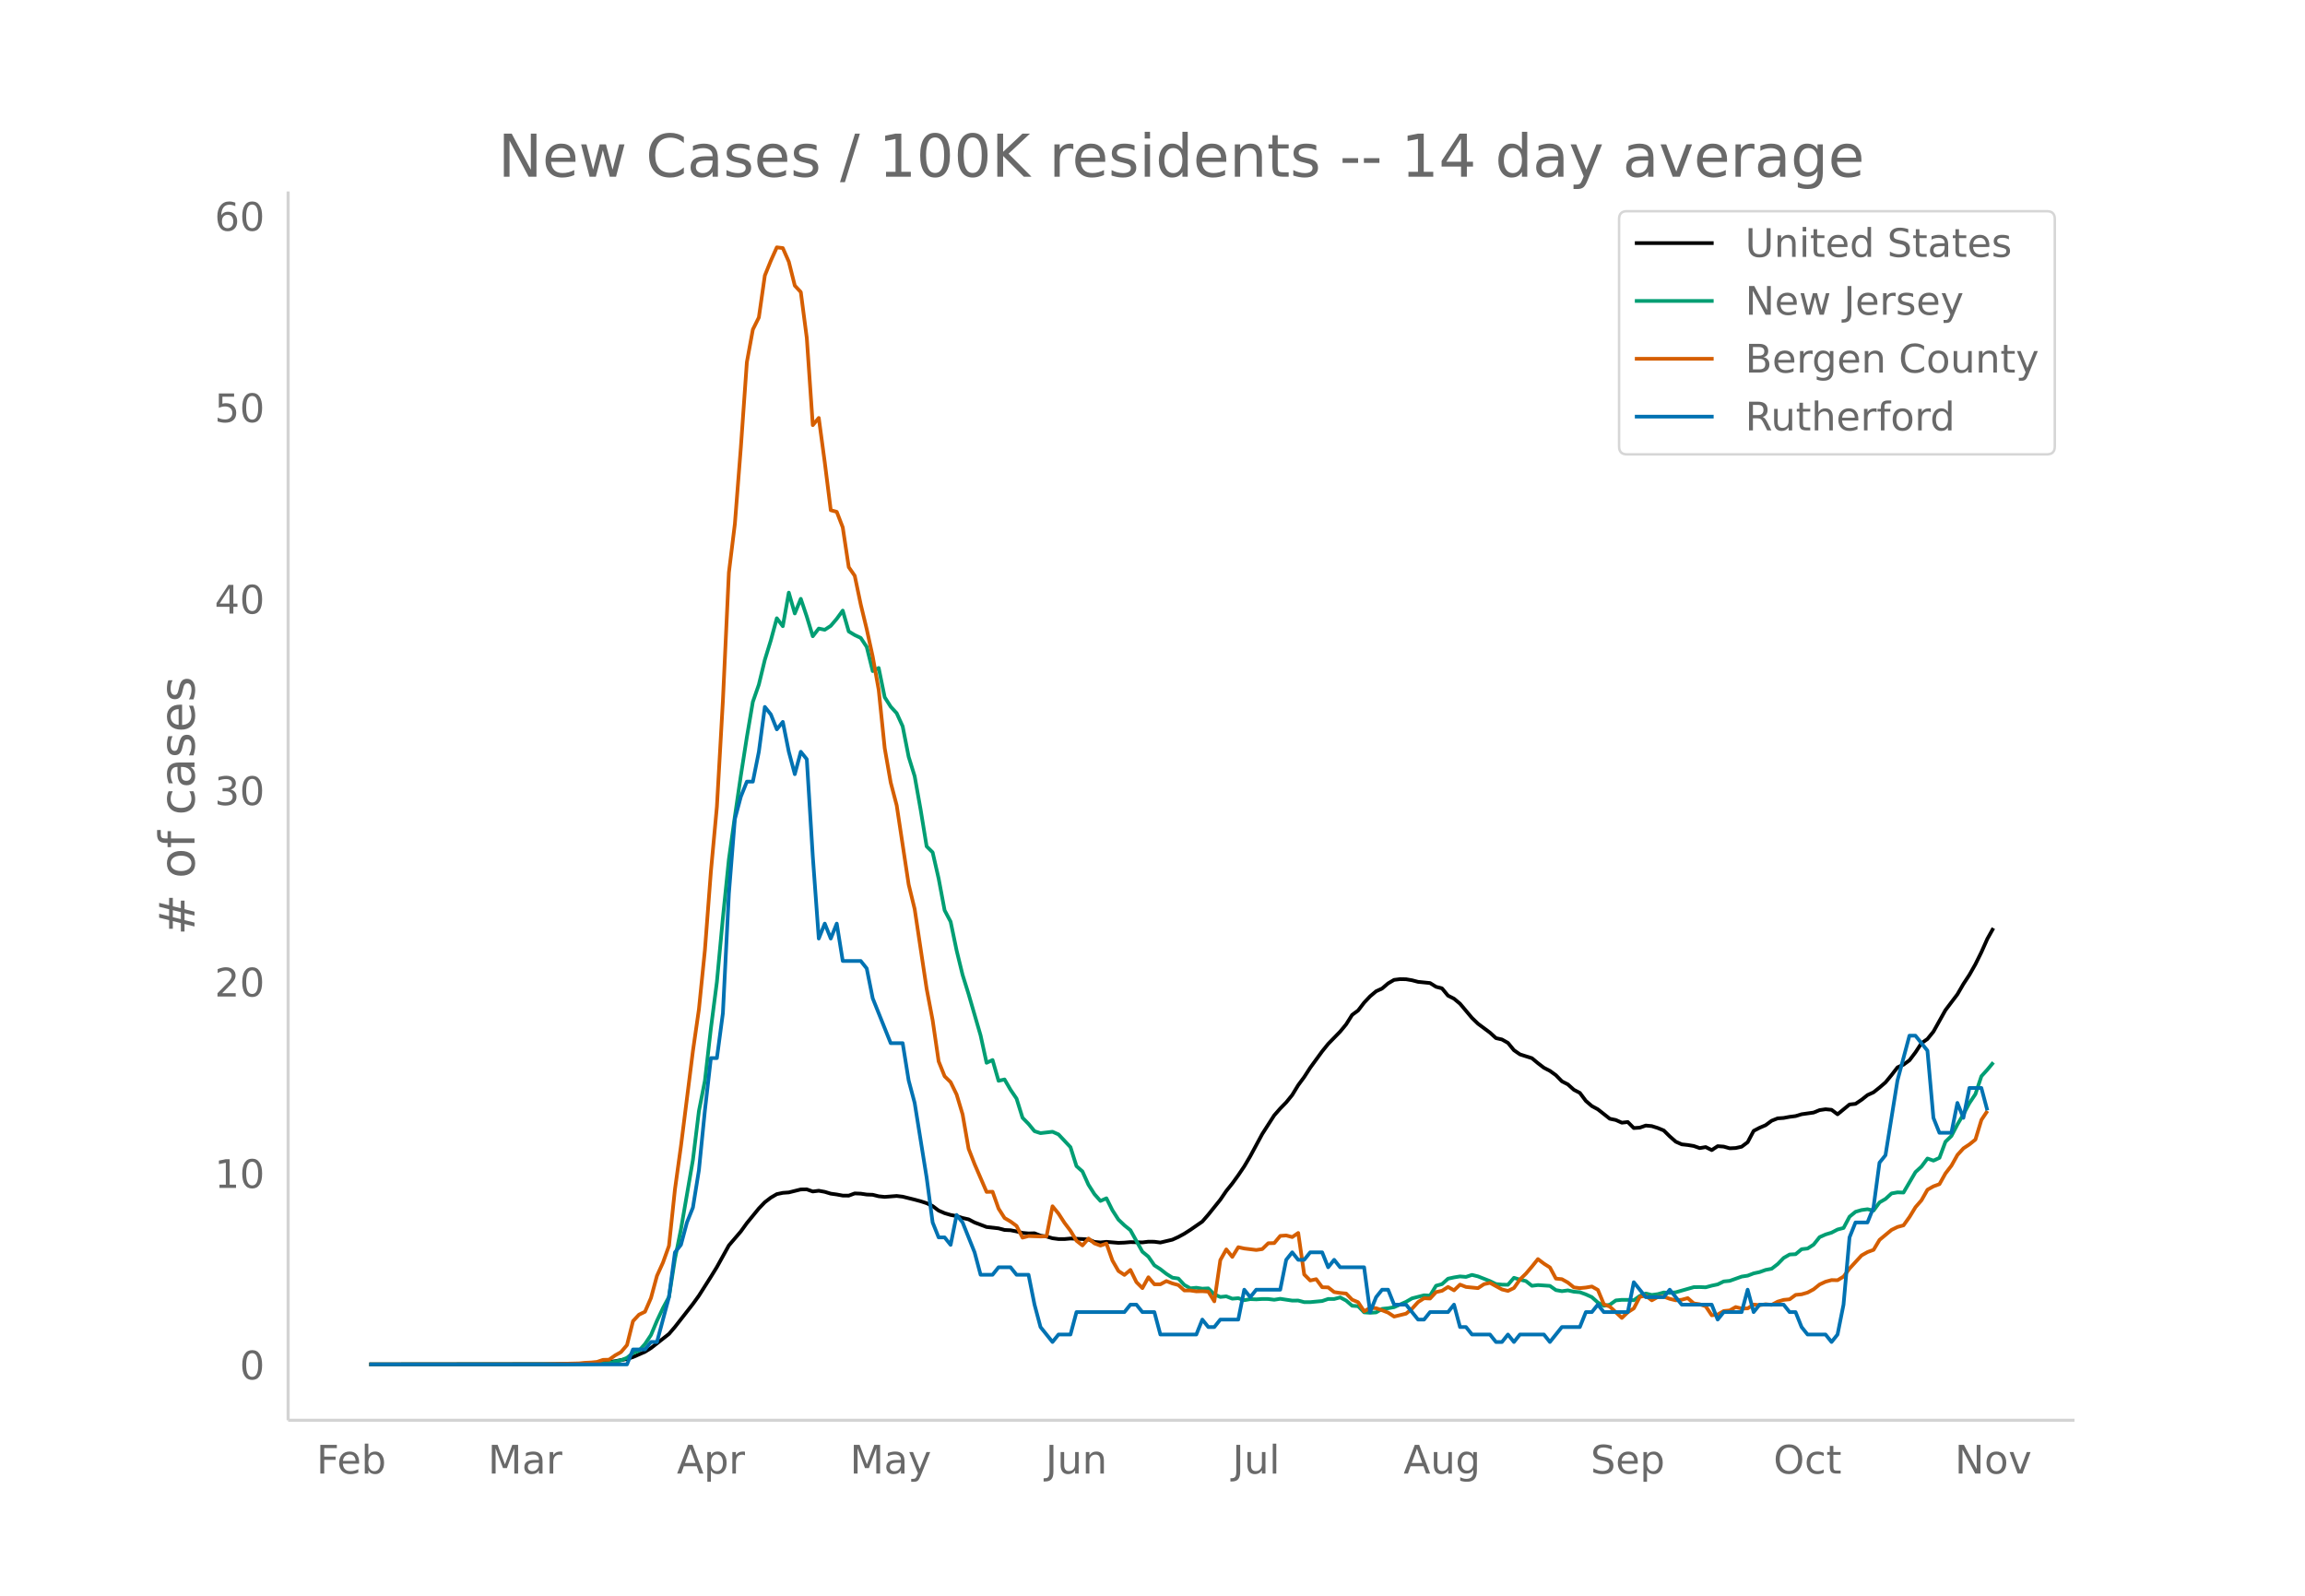 <svg height="864" viewBox="0 0 936 648" width="1248" xmlns="http://www.w3.org/2000/svg" xmlns:xlink="http://www.w3.org/1999/xlink"><defs><style>*{stroke-linecap:butt;stroke-linejoin:round}</style></defs><g id="figure_1"><path d="M0 648h936V0H0z" fill="#fff" id="patch_1"/><g id="axes_1"><path d="M117 576.72h725.4V77.76H117z" fill="none" id="patch_2"/><path clip-path="url(#p675bc64115)" d="M149.973 554.04l75.435-.084 9.734-.179 4.867-.199 7.3-.544 2.434-.29 4.866-.914 2.434-.773 4.867-2.133 2.433-1.515 7.3-5.725 2.434-2.854 7.3-9.33 2.433-3.373 4.867-7.668 2.434-3.953 4.866-8.772 4.867-5.693 2.434-3.37 4.866-5.946 2.434-2.537 2.433-1.868 2.434-1.424 2.433-.519 2.434-.175 4.866-1.206 2.434-.04 2.433.868 2.434-.303 2.433.447 2.433.735 2.434.334 2.433.449 2.434.024 2.433-.902 2.433.096 2.434.362 2.433.094 2.434.608 2.433.253 4.867-.379 2.433.285 4.867 1.21 2.434.654 2.433.787 2.433 1.169 2.434 1.823 2.433 1.062 2.434.718 2.433.468 2.433.771 2.434.545 2.433 1.267 4.867 1.843 4.867.548 2.433.656 2.434.112 2.433.476 2.434.608 2.433.214 2.433-.068 2.434.97 2.433.35 2.434.708 2.433.32 2.433.012 2.434-.224 4.867.207 2.433.165 2.434 1.005 2.433.216 2.433-.245 4.867.41 2.434-.094 2.433-.207 4.867.12 2.433-.298 2.434.03 2.433.316 4.867-1.156 2.433-1.1 2.434-1.328 2.433-1.558 4.867-3.373 2.433-2.806 4.867-6.052 2.434-3.567 2.433-3.02 2.433-3.362 2.434-3.597 2.433-4.13 4.867-9.023 4.867-7.577 2.433-2.768 2.434-2.496 2.433-2.991 2.434-3.993 2.433-3.297 2.433-3.764 4.867-6.677 2.434-3.012 4.866-4.995 2.434-2.946 2.433-3.852 2.434-1.79 2.433-3.175 2.433-2.578 2.434-2.05 2.433-1.113 2.434-2.082 2.433-1.43 2.434-.3 2.433.044 2.433.418 2.434.637 4.867.484 2.433 1.528 2.433.65 2.434 2.944 2.433 1.239 2.434 2.026 4.866 5.783 2.434 2.353 4.867 3.62 2.433 2.227 2.434.555 2.433 1.381 2.433 2.969 2.434 1.697 4.867 1.553 2.433 2.018 2.433 1.867 2.434 1.255 2.433 1.758 2.434 2.488 2.433 1.247 2.433 2.19 2.434 1.264 2.433 3.259 2.434 2.09 2.433 1.32 4.867 3.836 2.433.506 2.434 1.092 2.433-.272 2.434 2.438 2.433-.155 2.433-.854 2.434.228 2.433.766 2.434 1.007 2.433 2.398 2.433 2.15 2.434 1.084 2.433.268 2.434.401 2.433.853 2.434-.415 2.433 1.232 2.433-1.598 2.434.179 2.433.69 2.434-.111 2.433-.543 2.433-1.827 2.434-4.6 2.433-1.27 2.434-1.044 2.433-1.795 2.433-.968 2.434-.169 2.433-.45 2.434-.309 2.433-.744 4.867-.688 2.433-.988 2.434-.353 2.433.226 2.434 1.823 4.866-3.99 2.434-.256 2.433-1.641 2.434-1.924 2.433-1.116 2.433-1.934 2.434-2.092 2.433-2.958 2.434-3.14 2.433-1.104 2.434-1.777 2.433-3.216 2.433-3.713 2.434-1.717 2.433-2.997 4.867-8.711 4.867-6.433 2.433-4.192 2.434-3.712 2.433-4.29 2.433-4.912 2.434-5.447 2.433-4.329h0" fill="none" stroke="#000" stroke-linecap="round" stroke-width="1.5" id="line2d_1"/><path clip-path="url(#p675bc64115)" d="M149.973 554.04l85.17-.094 9.733-.219 2.433-.3 4.867-1.056 2.433-1 2.434-1.964 2.433-.925 2.434-2.713 2.433-3.657 2.433-5.783 2.434-5.17 2.433-4.49 2.434-15.429 2.433-12.06 4.867-28.213 2.433-19.818 2.434-12.323 2.433-21.25 2.434-18.88 2.433-25.988L295.977 349l2.434-17.467 2.433-16.599 2.434-15.598 2.433-14.342 2.433-6.977 2.434-10.077 2.433-7.903 2.434-8.983 2.433 3.226 2.434-13.63 2.433 8.46 2.433-5.952 2.434 7.22 2.433 7.978 2.434-3.126 2.433.5 2.433-1.594 2.434-2.857 2.433-3.339 2.434 8.465 2.433 1.476 2.433 1.15 2.434 3.65 2.433 9.829 2.434-1.263 2.433 11.872 2.434 3.826 2.433 2.663 2.433 5.34 2.434 12.378 2.433 7.858 2.434 13.635 2.433 14.873 2.433 2.426 2.434 10.603 2.433 12.929 2.434 4.607 2.433 11.69 2.433 9.947 2.434 7.778 4.867 16.754 2.433 11.141 2.434-1.125 2.433 8.44 2.433-.557 2.434 4.201 2.433 3.576 2.434 7.79 2.433 2.482 2.433 2.97 2.434.787 4.867-.562 2.433 1.075 4.867 5.176 2.433 7.703 2.434 2.169 2.433 5.395 2.434 3.82 2.433 2.757 2.433-1.075 2.434 4.87 2.433 3.782 2.434 2.332 2.433 1.963 4.867 8.74 2.433 2.02 2.434 3.507 2.433 1.569 2.433 1.9 2.434 1.538 2.433.363 2.434 2.607 2.433 1.369 2.434-.231 2.433.375 2.433-.125 2.434 2.45 2.433 1.038 2.434-.25 2.433.95 2.433-.206 2.434.825 2.433-.45 2.434.1 2.433-.15 2.433.019 2.434.294 2.433-.382 4.867.726 2.434-.02 2.433.645h2.433l4.867-.45 2.434-.838 2.433.013 2.433-.638 2.434 1.281 2.433 2.101 2.434.175 2.433 2.5 2.433.182 2.434-.162 2.433-1.426 2.434-.256 2.433-.438 4.867-2.175 2.433-1.407 4.867-1.238 2.434.119 2.433-4.001 2.433-.663 2.434-2.2 2.433-.526 2.434-.394 2.433.2 2.433-.825 2.434.613 4.867 1.913 2.433 1.194 2.434.244 2.433.05 2.433-2.826 2.434.75 2.433.57 2.434 1.925 2.433-.3 4.867.331 2.433 1.713 2.434.438 2.433-.32 2.433.538 2.434.207 2.433.887 2.434 1.113 2.433 2.182 2.434 1.326 2.433-.444 2.433-1.738 2.434-.232 2.433.007 2.434.15 2.433-1.738 2.433-.994 2.434.587 2.433-.331 2.434-.669 2.433.156 2.433-.237 7.3-2.082 2.434-.038 2.434.094 2.433-.663 2.433-.518 2.434-1.194 2.433-.238 4.867-1.738 2.433-.375 2.434-.932 2.433-.531 2.434-.875 2.433-.463 2.433-1.882 2.434-2.507 2.433-1.406 2.434-.125 2.433-2.026 2.434-.281 2.433-1.582 2.433-3.038 2.434-1.082 2.433-.744 2.434-1.269 2.433-.625 2.433-4.589 2.434-1.982 2.433-.712 2.434-.332 2.433.563 2.433-3.326 2.434-1.413 2.433-2.232 2.434-.437 2.433.08 4.867-8.314 2.433-2.244 2.434-3.264 2.433.85 2.434-1.125 2.433-6.533 2.433-2.363 2.434-4.67 2.433-4.12 2.434-4.551 2.433-3.62 2.433-7.29 2.434-2.682 2.433-2.926h0" fill="none" stroke="#009e73" stroke-linecap="round" stroke-width="1.5" id="line2d_2"/><path clip-path="url(#p675bc64115)" d="M149.973 554.04l70.569-.06 14.6-.357 2.434-.238 2.433-.12 2.433-.238 2.434-.834 2.433-.06 2.434-1.727 2.433-1.37 2.433-2.859 2.434-9.71 2.433-2.62 2.434-1.191 2.433-5.6 2.433-8.994 2.434-5.361 2.433-6.79 2.434-22.934 2.433-17.572 4.867-38.659 2.433-16.917 2.434-24.065 2.433-31.927 2.434-26.27 2.433-43.007 2.433-52.06 2.434-19.777 2.433-31.153 2.434-34.49 2.433-13.283 2.433-4.884 2.434-17.036 2.433-6.016 2.434-5.421 2.433.298 2.434 5.54 2.433 9.709 2.433 2.62 2.434 18.645 2.433 35.383 2.434-2.919 2.433 18.049 2.433 19.418 2.434.656 2.433 6.314 2.434 16.142 2.433 3.515 2.433 11.615 2.434 10.067 2.433 11.139 2.434 13.522 2.433 23.648 2.434 13.938 2.433 9.293 4.867 32.166 2.433 9.947 4.867 32.404 2.433 12.748 2.434 16.678 2.433 6.076 2.434 2.383 2.433 5.003 2.433 8.101 2.434 13.939 2.433 6.255 4.867 11.258 2.434-.06 2.433 6.85 2.433 3.812 2.434 1.43 2.433 1.787 2.434 4.765 2.433-.655 4.867.179 2.433-.06 2.434-12.21 2.433 2.977 2.433 3.753 2.434 3.217 2.433 4.05 2.434 1.906 2.433-2.8 2.434 1.967 2.433.893 2.433-.834 2.434 6.91 2.433 4.229 2.434 1.608 2.433-2.025 2.433 4.944 2.434 2.442 2.433-4.408 2.434 2.86h2.433l2.433-1.31 2.434.952 2.433.655 2.434 2.204h2.433l2.434.358 2.433-.06 2.433.179 2.434 3.931 2.433-16.738 2.434-4.348 2.433 3.038 2.433-3.932 2.434.536 4.867.596 2.433-.357 2.433-2.383 2.434-.06 2.433-2.918 2.434-.18 2.433.656 2.434-1.668 2.433 16.858 2.433 2.442 2.434-.536 2.433 3.276 2.434.06 2.433 1.906 2.433.357 2.434.238 2.433 2.502 2.434 1.013 2.433 3.693 2.433-1.43 2.434.179 2.433.834 2.434.953 2.433 1.608 4.867-1.191 2.433-2.025 2.434-2.68 2.433-1.55 2.434.12 2.433-2.621 2.433-.536 2.434-1.55 2.433 1.37 2.434-2.322 2.433.953 4.867.476 2.433-1.608 2.434-.536 4.867 2.68 2.433.596 2.433-1.191 2.434-3.455 2.433-2.383 2.434-2.859 2.433-3.038 2.433 1.847 2.434 1.548 2.433 4.528 2.434.238 2.433 1.37 2.433 1.966 2.434.297 2.433-.238 2.434-.417 2.433 1.37 2.434 5.838 2.433.953 4.867 4.586 2.433-2.323 2.434-1.548 2.433-4.706 2.433-.417 2.434 1.846 2.433-1.37 2.434-.119 2.433.894 2.433.595 2.434-.238 2.433-.655 2.434 2.144 2.433.358 2.434.834 2.433 3.633 2.433-.298 2.434-1.43 2.433-.238 2.434-1.37 2.433.596 2.433-.06 2.434-1.548 2.433.238 2.434-.357 2.433.238 2.433-1.31 2.434-.715 2.433-.239 2.434-1.787 2.433-.238 2.434-.715 2.433-1.31 2.433-1.966 2.434-1.132 2.433-.655 2.434.06 2.433-1.49 2.433-3.276 4.867-5.301 2.434-1.37 2.433-.894 2.433-4.05 4.867-4.05 2.434-1.192 2.433-.655 2.434-3.395 2.433-3.991 2.433-2.8 2.434-4.289 2.433-1.37 2.434-.893 2.433-4.349 2.433-3.157 2.434-4.348 2.433-2.68 2.434-1.609 2.433-1.966 2.433-7.982 2.434-3.633h0" fill="none" stroke="#d55e00" stroke-linecap="round" stroke-width="1.5" id="line2d_3"/><path clip-path="url(#p675bc64115)" d="M149.973 554.04h104.636l2.434-6.068h4.867l2.433-3.033h2.433l4.867-18.203 2.434-18.203 2.433-3.034 2.434-9.102 2.433-6.067 2.433-15.17 2.434-24.27 2.433-21.237h2.434l2.433-18.203 2.433-48.541 2.434-30.338 2.433-9.102 2.434-6.068h2.433l2.433-12.135 2.434-18.203 2.433 3.034 2.434 6.068 2.433-3.034 2.434 12.135 2.433 9.102 2.433-9.102 2.434 3.034 2.433 39.44 2.434 33.372 2.433-6.068 2.433 6.068 2.434-6.068 2.433 15.17h7.3l2.434 3.033 2.433 12.135 7.3 18.203h4.867l2.434 15.17 2.433 9.101 4.867 30.338 2.433 18.203 2.434 6.068h2.433l2.434 3.034 2.433-12.136 2.433 3.034 4.867 12.136 2.434 9.101h4.867l2.433-3.034h4.867l2.433 3.034h4.867l2.433 12.135 2.434 9.102 4.867 6.068 2.433-3.034h4.867l2.433-9.102h19.468l2.433-3.034h2.433l2.434 3.034h4.867l2.433 9.102h14.6l2.434-6.068 2.433 3.034h2.434l2.433-3.034h7.3l2.434-12.135 2.433 3.034 2.434-3.034h9.733l2.434-12.136 2.433-3.033 2.434 3.033h2.433l2.433-3.033h4.867l2.434 6.067 2.433-3.034 2.433 3.034h9.734l2.433 18.203 2.434-6.067 2.433-3.034h2.434l2.433 6.067h4.867l4.867 6.068h2.433l2.434-3.034h7.3l2.433-3.034 2.434 9.102h2.433l2.433 3.034h7.3l2.434 3.034h2.434l2.433-3.034 2.433 3.034 2.434-3.034h9.733l2.434 3.034 4.867-6.068h7.3l2.433-6.068h2.434l2.433-3.034 2.434 3.034h9.733l2.434-12.135 4.866 6.068h7.3l2.434-3.034 4.867 6.067h12.167l2.433 6.068 2.434-3.034h7.3l2.433-9.101 2.434 9.101 2.433-3.034h9.734l2.433 3.034h2.434l2.433 6.068 2.434 3.034h7.3l2.433 3.034 2.434-3.034 2.433-12.136 2.433-27.304 2.434-6.068h4.867l2.433-6.067 2.433-18.203 2.434-3.034 4.867-30.338 4.867-18.203h2.433l4.867 6.067 2.433 27.305 2.434 6.067h4.866l2.434-12.135 2.433 6.068 2.434-12.136h4.866l2.434 9.102h0" fill="none" stroke="#0072b2" stroke-linecap="round" stroke-width="1.5" id="line2d_4"/><path d="M117 576.72V77.76" fill="none" stroke="#d3d3d3" stroke-linecap="square" stroke-width="1.25" id="patch_3"/><path d="M117 576.72h725.4" fill="none" stroke="#d3d3d3" stroke-linecap="square" stroke-width="1.25" id="patch_4"/><g id="matplotlib.axis_1"><g id="xtick_1"><g transform="matrix(.16 0 0 -.16 128.51 598.378)" fill="#696969" id="text_1"><defs><path d="M9.813 72.906h41.89v-8.312H19.672V43.109h28.906v-8.297H19.672V0h-9.86z" id="DejaVuSans-70"/><path d="M56.203 29.594v-4.39H14.891q.593-9.282 5.593-14.142 5-4.859 13.938-4.859 5.172 0 10.031 1.266 4.86 1.265 9.656 3.812v-8.5Q49.266.734 44.187-.344 39.11-1.422 33.892-1.422q-13.094 0-20.735 7.61-7.64 7.625-7.64 20.625 0 13.421 7.25 21.296Q20.016 56 32.328 56q11.031 0 17.453-7.11 6.422-7.093 6.422-19.296zm-8.984 2.64q-.094 7.36-4.125 11.75-4.032 4.407-10.672 4.407-7.516 0-12.031-4.25-4.516-4.25-5.203-11.97z" id="DejaVuSans-101"/><path d="M48.688 27.297q0 9.906-4.079 15.547-4.078 5.64-11.203 5.64-7.14 0-11.218-5.64-4.079-5.64-4.079-15.547 0-9.906 4.078-15.547 4.079-5.64 11.22-5.64 7.124 0 11.202 5.64t4.078 15.547zM18.108 46.39q2.844 4.875 7.157 7.234Q29.594 56 35.594 56q9.968 0 16.187-7.906 6.235-7.907 6.235-20.797T51.78 6.484q-6.218-7.906-16.187-7.906-6 0-10.328 2.375-4.313 2.375-7.157 7.25V0H9.08v75.984h9.03z" id="DejaVuSans-98"/></defs><use xlink:href="#DejaVuSans-70"/><use x="52.02" xlink:href="#DejaVuSans-101"/><use x="113.543" xlink:href="#DejaVuSans-98"/></g></g><g id="xtick_2"><g transform="matrix(.16 0 0 -.16 198.148 598.378)" fill="#696969" id="text_2"><defs><path d="M9.813 72.906h14.703l18.593-49.61 18.703 49.61h14.704V0H66.89v64.016l-18.797-50h-9.907l-18.796 50V0H9.813z" id="DejaVuSans-77"/><path d="M34.281 27.484q-10.89 0-15.093-2.484-4.204-2.484-4.204-8.5 0-4.781 3.157-7.594 3.156-2.797 8.562-2.797 7.485 0 12 5.297 4.516 5.297 4.516 14.078v2zm17.922 3.72V0H43.22v8.297Q40.14 3.328 35.547.953q-4.594-2.375-11.234-2.375-8.391 0-13.36 4.719Q6 8.016 6 15.922q0 9.219 6.172 13.906 6.187 4.688 18.437 4.688h12.61v.89q0 6.203-4.078 9.594-4.078 3.39-11.453 3.39-4.688 0-9.141-1.124-4.438-1.125-8.531-3.375v8.312q4.921 1.906 9.562 2.844 4.64.953 9.031.953 11.875 0 17.735-6.156 5.86-6.14 5.86-18.64z" id="DejaVuSans-97"/><path d="M41.11 46.297q-1.516.875-3.297 1.281Q36.03 48 33.89 48q-7.625 0-11.703-4.953-4.079-4.953-4.079-14.234V0H9.08v54.688h9.03v-8.5q2.844 4.984 7.375 7.39Q30.031 56 36.531 56q.922 0 2.047-.125 1.125-.11 2.484-.36z" id="DejaVuSans-114"/></defs><use xlink:href="#DejaVuSans-77"/><use x="86.279" xlink:href="#DejaVuSans-97"/><use x="147.559" xlink:href="#DejaVuSans-114"/></g></g><g id="xtick_3"><g transform="matrix(.16 0 0 -.16 274.837 598.378)" fill="#696969" id="text_3"><defs><path d="M34.188 63.188L20.797 26.906h26.812zm-5.579 9.718h11.188L67.578 0h-10.25l-6.64 18.703h-32.86L11.188 0H.78z" id="DejaVuSans-65"/><path d="M18.11 8.203v-29H9.077v75.484h9.031v-8.296q2.844 4.875 7.157 7.234Q29.594 56 35.594 56q9.968 0 16.187-7.906 6.235-7.907 6.235-20.797T51.78 6.484q-6.218-7.906-16.187-7.906-6 0-10.328 2.375-4.313 2.375-7.157 7.25zm30.578 19.094q0 9.906-4.079 15.547-4.078 5.64-11.203 5.64-7.14 0-11.218-5.64-4.079-5.64-4.079-15.547 0-9.906 4.078-15.547 4.079-5.64 11.22-5.64 7.124 0 11.202 5.64t4.078 15.547z" id="DejaVuSans-112"/></defs><use xlink:href="#DejaVuSans-65"/><use x="68.408" xlink:href="#DejaVuSans-112"/><use x="131.885" xlink:href="#DejaVuSans-114"/></g></g><g id="xtick_4"><g transform="matrix(.16 0 0 -.16 345.14 598.378)" fill="#696969" id="text_4"><defs><path d="M32.172-5.078q-3.797-9.766-7.422-12.735-3.61-2.984-9.656-2.984H7.906v7.516h5.282q3.703 0 5.75 1.765Q21-9.766 23.483-3.219l1.61 4.094-22.11 53.813H12.5l17.094-42.766 17.093 42.766h9.516z" id="DejaVuSans-121"/></defs><use xlink:href="#DejaVuSans-77"/><use x="86.279" xlink:href="#DejaVuSans-97"/><use x="147.559" xlink:href="#DejaVuSans-121"/></g></g><g id="xtick_5"><g transform="matrix(.16 0 0 -.16 424.615 598.378)" fill="#696969" id="text_5"><defs><path d="M9.813 72.906h9.859V5.078q0-13.187-5-19.14-5-5.954-16.094-5.954h-3.75v8.297h3.078q6.531 0 9.219 3.672Q9.813-4.39 9.813 5.078z" id="DejaVuSans-74"/><path d="M8.5 21.578v33.11h8.984V21.922q0-7.766 3.016-11.656 3.031-3.875 9.094-3.875 7.265 0 11.484 4.64 4.234 4.64 4.234 12.656v31h8.985V0h-8.984v8.406Q42.047 3.422 37.718 1q-4.313-2.422-10.032-2.422-9.421 0-14.312 5.86Q8.5 10.296 8.5 21.578zM31.11 56z" id="DejaVuSans-117"/><path d="M54.89 33.016V0h-8.984v32.719q0 7.765-3.031 11.61-3.031 3.858-9.078 3.858-7.281 0-11.484-4.64-4.204-4.625-4.204-12.64V0H9.08v54.688h9.03v-8.5q3.235 4.937 7.594 7.374Q30.078 56 35.797 56q9.422 0 14.25-5.828 4.844-5.828 4.844-17.156z" id="DejaVuSans-110"/></defs><use xlink:href="#DejaVuSans-74"/><use x="29.492" xlink:href="#DejaVuSans-117"/><use x="92.871" xlink:href="#DejaVuSans-110"/></g></g><g id="xtick_6"><g transform="matrix(.16 0 0 -.16 500.465 598.378)" fill="#696969" id="text_6"><defs><path d="M9.422 75.984h8.984V0H9.422z" id="DejaVuSans-108"/></defs><use xlink:href="#DejaVuSans-74"/><use x="29.492" xlink:href="#DejaVuSans-117"/><use x="92.871" xlink:href="#DejaVuSans-108"/></g></g><g id="xtick_7"><g transform="matrix(.16 0 0 -.16 569.932 598.378)" fill="#696969" id="text_7"><defs><path d="M45.406 27.984q0 9.766-4.031 15.125-4.016 5.375-11.297 5.375-7.219 0-11.25-5.375-4.031-5.359-4.031-15.125 0-9.718 4.031-15.093t11.25-5.375q7.281 0 11.297 5.375 4.031 5.375 4.031 15.093zm8.985-21.203q0-13.953-6.203-20.765Q42-20.797 29.203-20.797q-4.734 0-8.937.703-4.203.703-8.157 2.172v8.735q3.954-2.141 7.813-3.157 3.86-1.031 7.86-1.031 8.843 0 13.234 4.61 4.39 4.609 4.39 13.937v4.453q-2.781-4.844-7.125-7.234Q33.938 0 27.875 0 17.828 0 11.672 7.656q-6.156 7.672-6.156 20.328 0 12.688 6.156 20.344Q17.828 56 27.875 56q6.063 0 10.406-2.39 4.344-2.391 7.125-7.22v8.297h8.985z" id="DejaVuSans-103"/></defs><use xlink:href="#DejaVuSans-65"/><use x="68.408" xlink:href="#DejaVuSans-117"/><use x="131.787" xlink:href="#DejaVuSans-103"/></g></g><g id="xtick_8"><g transform="matrix(.16 0 0 -.16 645.91 598.378)" fill="#696969" id="text_8"><defs><path d="M53.516 70.516V60.89q-5.61 2.687-10.594 4-4.984 1.328-9.625 1.328-8.047 0-12.422-3.125t-4.375-8.89q0-4.845 2.906-7.313 2.907-2.453 11.016-3.97l5.953-1.218q11.031-2.11 16.281-7.406 5.25-5.297 5.25-14.172 0-10.61-7.11-16.078-7.093-5.469-20.812-5.469-5.172 0-11.015 1.172Q13.14.922 6.89 3.219v10.156q6-3.36 11.765-5.078 5.766-1.703 11.328-1.703 8.438 0 13.032 3.312 4.593 3.328 4.593 9.485 0 5.359-3.297 8.39-3.296 3.032-10.812 4.547L27.484 33.5q-11.03 2.188-15.968 6.875-4.922 4.688-4.922 13.047 0 9.672 6.812 15.234 6.813 5.563 18.766 5.563 5.14 0 10.453-.938 5.328-.922 10.89-2.765z" id="DejaVuSans-83"/></defs><use xlink:href="#DejaVuSans-83"/><use x="63.477" xlink:href="#DejaVuSans-101"/><use x="125" xlink:href="#DejaVuSans-112"/></g></g><g id="xtick_9"><g transform="matrix(.16 0 0 -.16 720.159 598.378)" fill="#696969" id="text_9"><defs><path d="M39.406 66.219q-10.75 0-17.078-8.016-6.312-8-6.312-21.828 0-13.766 6.312-21.781 6.328-8 17.078-8 10.735 0 17.016 8 6.281 8.015 6.281 21.781 0 13.828-6.281 21.828-6.281 8.016-17.016 8.016zm0 8q15.328 0 24.5-10.281 9.188-10.282 9.188-27.563 0-17.234-9.188-27.516-9.172-10.28-24.5-10.28-15.375 0-24.593 10.25-9.204 10.265-9.204 27.546t9.204 27.563q9.218 10.28 24.593 10.28z" id="DejaVuSans-79"/><path d="M48.781 52.594v-8.407q-3.812 2.11-7.64 3.157-3.828 1.047-7.735 1.047-8.75 0-13.593-5.547-4.829-5.532-4.829-15.547 0-10.016 4.829-15.563 4.843-5.53 13.593-5.53 3.907 0 7.735 1.046 3.828 1.047 7.64 3.156V2.094Q45.016.344 40.984-.531q-4.015-.89-8.562-.89-12.36 0-19.64 7.765-7.266 7.765-7.266 20.953 0 13.375 7.343 21.031Q20.22 56 33.016 56q4.14 0 8.093-.86 3.953-.843 7.672-2.546z" id="DejaVuSans-99"/><path d="M18.313 70.219V54.688h18.5v-6.985h-18.5V18.016q0-6.688 1.828-8.594 1.828-1.906 7.453-1.906h9.218V0h-9.218q-10.407 0-14.36 3.875-3.953 3.89-3.953 14.14v29.688H2.687v6.984h6.594V70.22z" id="DejaVuSans-116"/></defs><use xlink:href="#DejaVuSans-79"/><use x="78.711" xlink:href="#DejaVuSans-99"/><use x="133.691" xlink:href="#DejaVuSans-116"/></g></g><g id="xtick_10"><g transform="matrix(.16 0 0 -.16 793.812 598.378)" fill="#696969" id="text_10"><defs><path d="M9.813 72.906h13.28l32.329-60.984v60.984h9.562V0h-13.28L19.39 60.984V0H9.813z" id="DejaVuSans-78"/><path d="M30.61 48.39q-7.22 0-11.422-5.64-4.204-5.64-4.204-15.453 0-9.813 4.172-15.453 4.188-5.64 11.453-5.64 7.188 0 11.375 5.655 4.203 5.672 4.203 15.438 0 9.719-4.203 15.406-4.187 5.688-11.375 5.688zm0 7.61q11.718 0 18.406-7.625 6.703-7.61 6.703-21.078 0-13.422-6.703-21.078-6.688-7.64-18.407-7.64-11.765 0-18.437 7.64-6.656 7.656-6.656 21.078 0 13.469 6.656 21.078Q18.844 56 30.609 56z" id="DejaVuSans-111"/><path d="M2.984 54.688H12.5L29.594 8.797l17.093 45.89h9.516L35.687 0H23.485z" id="DejaVuSans-118"/></defs><use xlink:href="#DejaVuSans-78"/><use x="74.805" xlink:href="#DejaVuSans-111"/><use x="135.986" xlink:href="#DejaVuSans-118"/></g></g></g><g id="matplotlib.axis_2"><g id="ytick_1"><g transform="matrix(.16 0 0 -.16 97.32 560.119)" fill="#696969" id="text_11"><defs><path d="M31.781 66.406q-7.61 0-11.453-7.5Q16.5 51.422 16.5 36.375q0-14.984 3.828-22.484 3.844-7.5 11.453-7.5 7.672 0 11.5 7.5 3.844 7.5 3.844 22.484 0 15.047-3.844 22.531-3.828 7.5-11.5 7.5zm0 7.813q12.266 0 18.735-9.703 6.468-9.688 6.468-28.141 0-18.406-6.468-28.11-6.47-9.687-18.735-9.687-12.25 0-18.718 9.688-6.47 9.703-6.47 28.109 0 18.453 6.47 28.14Q19.53 74.22 31.78 74.22z" id="DejaVuSans-48"/></defs><use xlink:href="#DejaVuSans-48"/></g></g><g id="ytick_2"><g transform="matrix(.16 0 0 -.16 87.14 482.38)" fill="#696969" id="text_12"><defs><path d="M12.406 8.297h16.11v55.625l-17.532-3.516v8.985l17.438 3.515h9.86V8.296H54.39V0H12.406z" id="DejaVuSans-49"/></defs><use xlink:href="#DejaVuSans-49"/><use x="63.623" xlink:href="#DejaVuSans-48"/></g></g><g id="ytick_3"><g transform="matrix(.16 0 0 -.16 87.14 404.64)" fill="#696969" id="text_13"><defs><path d="M19.188 8.297h34.421V0H7.33v8.297q5.609 5.812 15.296 15.594 9.703 9.797 12.188 12.64 4.734 5.313 6.609 9 1.89 3.688 1.89 7.25 0 5.813-4.078 9.469-4.078 3.672-10.625 3.672-4.64 0-9.797-1.61-5.14-1.609-11-4.89v9.969Q13.767 71.78 18.938 73q5.188 1.219 9.485 1.219 11.328 0 18.062-5.672 6.735-5.656 6.735-15.125 0-4.5-1.688-8.531-1.672-4.016-6.125-9.485-1.218-1.422-7.765-8.187-6.532-6.766-18.453-18.922z" id="DejaVuSans-50"/></defs><use xlink:href="#DejaVuSans-50"/><use x="63.623" xlink:href="#DejaVuSans-48"/></g></g><g id="ytick_4"><g transform="matrix(.16 0 0 -.16 87.14 326.9)" fill="#696969" id="text_14"><defs><path d="M40.578 39.313Q47.656 37.797 51.625 33q3.984-4.781 3.984-11.813 0-10.78-7.422-16.703-7.421-5.906-21.093-5.906-4.578 0-9.438.906-4.86.907-10.031 2.72v9.515q4.094-2.39 8.969-3.61 4.89-1.218 10.218-1.218 9.266 0 14.125 3.656 4.86 3.656 4.86 10.64 0 6.454-4.516 10.079-4.515 3.64-12.562 3.64h-8.5v8.11h8.89q7.266 0 11.125 2.906 3.86 2.906 3.86 8.375 0 5.61-3.985 8.61-3.968 3.015-11.39 3.015-4.063 0-8.703-.89-4.641-.876-10.203-2.72v8.782q5.624 1.562 10.53 2.344 4.907.78 9.25.78 11.235 0 17.766-5.109 6.547-5.093 6.547-13.78 0-6.063-3.468-10.235-3.47-4.172-9.86-5.782z" id="DejaVuSans-51"/></defs><use xlink:href="#DejaVuSans-51"/><use x="63.623" xlink:href="#DejaVuSans-48"/></g></g><g id="ytick_5"><g transform="matrix(.16 0 0 -.16 87.14 249.161)" fill="#696969" id="text_15"><defs><path d="M37.797 64.313L12.89 25.39h24.906zm-2.594 8.593H47.61V25.391h10.407v-8.203H47.609V0h-9.812v17.188H4.89v9.515z" id="DejaVuSans-52"/></defs><use xlink:href="#DejaVuSans-52"/><use x="63.623" xlink:href="#DejaVuSans-48"/></g></g><g id="ytick_6"><g transform="matrix(.16 0 0 -.16 87.14 171.422)" fill="#696969" id="text_16"><defs><path d="M10.797 72.906h38.719v-8.312H19.828v-17.86q2.14.735 4.281 1.094 2.157.36 4.313.36 12.203 0 19.328-6.688 7.14-6.688 7.14-18.11 0-11.765-7.328-18.296-7.328-6.516-20.656-6.516-4.593 0-9.36.781-4.75.782-9.827 2.344v9.922q4.39-2.39 9.078-3.563 4.687-1.171 9.906-1.171 8.453 0 13.375 4.437 4.938 4.438 4.938 12.063 0 7.609-4.938 12.047-4.922 4.453-13.375 4.453-3.953 0-7.89-.875-3.922-.875-8.016-2.735z" id="DejaVuSans-53"/></defs><use xlink:href="#DejaVuSans-53"/><use x="63.623" xlink:href="#DejaVuSans-48"/></g></g><g id="ytick_7"><g transform="matrix(.16 0 0 -.16 87.14 93.682)" fill="#696969" id="text_17"><defs><path d="M33.016 40.375q-6.641 0-10.532-4.547-3.875-4.531-3.875-12.437 0-7.86 3.875-12.438 3.891-4.562 10.532-4.562 6.64 0 10.515 4.562 3.875 4.578 3.875 12.438 0 7.906-3.875 12.437-3.875 4.547-10.515 4.547zm19.578 30.922v-8.984q-3.719 1.75-7.5 2.671-3.782.938-7.5.938-9.766 0-14.922-6.594-5.14-6.594-5.875-19.922 2.875 4.25 7.219 6.516 4.359 2.266 9.578 2.266 10.984 0 17.36-6.672 6.374-6.657 6.374-18.125 0-11.235-6.64-18.032-6.641-6.78-17.672-6.78-12.657 0-19.344 9.687-6.688 9.703-6.688 28.109 0 17.281 8.204 27.563 8.203 10.28 22.015 10.28 3.719 0 7.5-.734t7.89-2.187z" id="DejaVuSans-54"/></defs><use xlink:href="#DejaVuSans-54"/><use x="63.623" xlink:href="#DejaVuSans-48"/></g></g><g transform="matrix(0 -.2 -.2 0 78.98 379.813)" fill="#696969" id="text_18"><defs><path d="M51.125 44H36.922l-4.11-16.313h14.313zm-7.328 27.781l-5.078-20.265h14.265L58.11 71.78h7.813L60.89 51.516h15.234V44h-17.14l-4-16.313h15.53V20.22H53.079L48 0h-7.813l5.032 20.219H30.906L25.875 0h-7.86l5.079 20.219H7.719v7.468h17.187L29 44H13.281v7.516h17.625l4.985 20.265z" id="DejaVuSans-35"/><path d="M37.11 75.984V68.5h-8.594q-4.828 0-6.72-1.953-1.874-1.953-1.874-7.031v-4.828h14.797v-6.985H19.922V0H10.89v47.703H2.297v6.984h8.594V58.5q0 9.125 4.25 13.297 4.25 4.187 13.468 4.187z" id="DejaVuSans-102"/><path d="M44.281 53.078v-8.5q-3.797 1.953-7.906 2.922-4.094.984-8.5.984-6.688 0-10.031-2.047-3.344-2.046-3.344-6.156 0-3.125 2.39-4.906 2.391-1.781 9.626-3.39l3.078-.688q9.562-2.047 13.593-5.781 4.032-3.735 4.032-10.422 0-7.625-6.032-12.078-6.03-4.438-16.578-4.438-4.39 0-9.156.86Q10.688.296 5.422 2v9.281q4.984-2.594 9.812-3.89 4.829-1.282 9.579-1.282 6.343 0 9.75 2.172 3.421 2.172 3.421 6.125 0 3.656-2.468 5.61-2.453 1.953-10.813 3.765l-3.125.735q-8.344 1.75-12.062 5.39-3.704 3.64-3.704 9.985 0 7.718 5.47 11.906Q16.75 56 26.811 56q4.97 0 9.36-.734 4.406-.72 8.11-2.188z" id="DejaVuSans-115"/></defs><use xlink:href="#DejaVuSans-35"/><use x="83.789" xlink:href="#DejaVuSans-32"/><use x="115.576" xlink:href="#DejaVuSans-111"/><use x="176.758" xlink:href="#DejaVuSans-102"/><use x="211.963" xlink:href="#DejaVuSans-32"/><use x="243.75" xlink:href="#DejaVuSans-99"/><use x="298.73" xlink:href="#DejaVuSans-97"/><use x="360.01" xlink:href="#DejaVuSans-115"/><use x="412.109" xlink:href="#DejaVuSans-101"/><use x="473.633" xlink:href="#DejaVuSans-115"/></g></g><g transform="matrix(.24 0 0 -.24 202.252 71.76)" fill="#696969" id="text_19"><defs><path d="M4.203 54.688h8.985l11.234-42.672 11.172 42.672h10.593l11.235-42.672 11.187 42.672h8.985L63.28 0H52.688L40.922 44.828 29.109 0H18.5z" id="DejaVuSans-119"/><path d="M64.406 67.281v-10.39q-4.984 4.64-10.625 6.922-5.64 2.296-11.984 2.296-12.5 0-19.14-7.64-6.641-7.64-6.641-22.094 0-14.406 6.64-22.047 6.64-7.64 19.14-7.64 6.345 0 11.985 2.296 5.64 2.297 10.625 6.938V5.609Q59.234 2.094 53.437.33q-5.78-1.75-12.218-1.75-16.563 0-26.094 10.124-9.516 10.14-9.516 27.672 0 17.578 9.516 27.703 9.531 10.14 26.094 10.14 6.531 0 12.312-1.734 5.797-1.734 10.875-5.203z" id="DejaVuSans-67"/><path d="M25.39 72.906h8.297L8.297-9.28H0z" id="DejaVuSans-47"/><path d="M9.813 72.906h9.859V42.094L52.39 72.906h12.703L28.906 38.922 67.672 0H54.688L19.672 35.11V0h-9.86z" id="DejaVuSans-75"/><path d="M9.422 54.688h8.984V0H9.422zm0 21.296h8.984v-11.39H9.422z" id="DejaVuSans-105"/><path d="M45.406 46.39v29.594h8.985V0h-8.985v8.203Q42.578 3.328 38.25.953q-4.313-2.375-10.375-2.375-9.906 0-16.14 7.906-6.22 7.922-6.22 20.813 0 12.89 6.22 20.797Q17.968 56 27.874 56q6.063 0 10.375-2.375 4.328-2.36 7.156-7.234zm-30.61-19.093q0-9.906 4.079-15.547 4.078-5.64 11.203-5.64 7.125 0 11.219 5.64 4.11 5.64 4.11 15.547 0 9.906-4.11 15.547-4.094 5.64-11.219 5.64-7.125 0-11.203-5.64-4.078-5.64-4.078-15.547z" id="DejaVuSans-100"/><path d="M4.89 31.39h26.313v-8H4.891z" id="DejaVuSans-45"/></defs><use xlink:href="#DejaVuSans-78"/><use x="74.805" xlink:href="#DejaVuSans-101"/><use x="136.328" xlink:href="#DejaVuSans-119"/><use x="218.115" xlink:href="#DejaVuSans-32"/><use x="249.902" xlink:href="#DejaVuSans-67"/><use x="319.727" xlink:href="#DejaVuSans-97"/><use x="381.006" xlink:href="#DejaVuSans-115"/><use x="433.105" xlink:href="#DejaVuSans-101"/><use x="494.629" xlink:href="#DejaVuSans-115"/><use x="546.729" xlink:href="#DejaVuSans-32"/><use x="578.516" xlink:href="#DejaVuSans-47"/><use x="612.207" xlink:href="#DejaVuSans-32"/><use x="643.994" xlink:href="#DejaVuSans-49"/><use x="707.617" xlink:href="#DejaVuSans-48"/><use x="771.24" xlink:href="#DejaVuSans-48"/><use x="834.863" xlink:href="#DejaVuSans-75"/><use x="900.439" xlink:href="#DejaVuSans-32"/><use x="932.227" xlink:href="#DejaVuSans-114"/><use x="971.09" xlink:href="#DejaVuSans-101"/><use x="1032.613" xlink:href="#DejaVuSans-115"/><use x="1084.713" xlink:href="#DejaVuSans-105"/><use x="1112.496" xlink:href="#DejaVuSans-100"/><use x="1175.973" xlink:href="#DejaVuSans-101"/><use x="1237.496" xlink:href="#DejaVuSans-110"/><use x="1300.875" xlink:href="#DejaVuSans-116"/><use x="1340.084" xlink:href="#DejaVuSans-115"/><use x="1392.184" xlink:href="#DejaVuSans-32"/><use x="1423.971" xlink:href="#DejaVuSans-45"/><use x="1460.055" xlink:href="#DejaVuSans-45"/><use x="1496.139" xlink:href="#DejaVuSans-32"/><use x="1527.926" xlink:href="#DejaVuSans-49"/><use x="1591.549" xlink:href="#DejaVuSans-52"/><use x="1655.172" xlink:href="#DejaVuSans-32"/><use x="1686.959" xlink:href="#DejaVuSans-100"/><use x="1750.436" xlink:href="#DejaVuSans-97"/><use x="1811.715" xlink:href="#DejaVuSans-121"/><use x="1870.895" xlink:href="#DejaVuSans-32"/><use x="1902.682" xlink:href="#DejaVuSans-97"/><use x="1963.961" xlink:href="#DejaVuSans-118"/><use x="2023.141" xlink:href="#DejaVuSans-101"/><use x="2084.664" xlink:href="#DejaVuSans-114"/><use x="2125.777" xlink:href="#DejaVuSans-97"/><use x="2187.057" xlink:href="#DejaVuSans-103"/><use x="2250.533" xlink:href="#DejaVuSans-101"/></g><g id="legend_1"><path d="M660.668 184.5H831.2q3.2 0 3.2-3.2V88.96q0-3.2-3.2-3.2H660.667q-3.2 0-3.2 3.2v92.34q0 3.2 3.2 3.2z" fill="none" opacity=".8" stroke="#ccc" id="patch_5"/><path d="M663.867 98.718h32" fill="none" stroke="#000" stroke-linecap="round" stroke-width="1.5" id="line2d_5"/><g transform="matrix(.16 0 0 -.16 708.668 104.317)" fill="#696969" id="text_20"><defs><path d="M8.688 72.906h9.921V28.61q0-11.718 4.235-16.875 4.25-5.14 13.781-5.14 9.469 0 13.719 5.14 4.25 5.157 4.25 16.875v44.297H64.5V27.391q0-14.25-7.063-21.532-7.046-7.28-20.812-7.28-13.828 0-20.89 7.28-7.047 7.282-7.047 21.532z" id="DejaVuSans-85"/></defs><use xlink:href="#DejaVuSans-85"/><use x="73.193" xlink:href="#DejaVuSans-110"/><use x="136.572" xlink:href="#DejaVuSans-105"/><use x="164.355" xlink:href="#DejaVuSans-116"/><use x="203.564" xlink:href="#DejaVuSans-101"/><use x="265.088" xlink:href="#DejaVuSans-100"/><use x="328.564" xlink:href="#DejaVuSans-32"/><use x="360.352" xlink:href="#DejaVuSans-83"/><use x="423.828" xlink:href="#DejaVuSans-116"/><use x="463.037" xlink:href="#DejaVuSans-97"/><use x="524.316" xlink:href="#DejaVuSans-116"/><use x="563.525" xlink:href="#DejaVuSans-101"/><use x="625.049" xlink:href="#DejaVuSans-115"/></g><path d="M663.867 122.203h32" fill="none" stroke="#009e73" stroke-linecap="round" stroke-width="1.5" id="line2d_7"/><g transform="matrix(.16 0 0 -.16 708.668 127.802)" fill="#696969" id="text_21"><use xlink:href="#DejaVuSans-78"/><use x="74.805" xlink:href="#DejaVuSans-101"/><use x="136.328" xlink:href="#DejaVuSans-119"/><use x="218.115" xlink:href="#DejaVuSans-32"/><use x="249.902" xlink:href="#DejaVuSans-74"/><use x="279.395" xlink:href="#DejaVuSans-101"/><use x="340.918" xlink:href="#DejaVuSans-114"/><use x="382.031" xlink:href="#DejaVuSans-115"/><use x="434.131" xlink:href="#DejaVuSans-101"/><use x="495.654" xlink:href="#DejaVuSans-121"/></g><path d="M663.867 145.688h32" fill="none" stroke="#d55e00" stroke-linecap="round" stroke-width="1.5" id="line2d_9"/><g transform="matrix(.16 0 0 -.16 708.668 151.287)" fill="#696969" id="text_22"><defs><path d="M19.672 34.813V8.108H35.5q7.953 0 11.781 3.297 3.844 3.297 3.844 10.078 0 6.844-3.844 10.078-3.828 3.25-11.781 3.25zm0 29.984V42.828h14.61q7.218 0 10.75 2.703 3.546 2.719 3.546 8.282 0 5.515-3.547 8.25-3.531 2.734-10.75 2.734zm-9.86 8.11h25.204q11.28 0 17.375-4.688Q58.5 63.53 58.5 54.89q0-6.703-3.125-10.657-3.125-3.953-9.188-4.922 7.282-1.562 11.313-6.53 4.031-4.954 4.031-12.376 0-9.765-6.64-15.093Q48.25 0 35.984 0H9.812z" id="DejaVuSans-66"/></defs><use xlink:href="#DejaVuSans-66"/><use x="68.604" xlink:href="#DejaVuSans-101"/><use x="130.127" xlink:href="#DejaVuSans-114"/><use x="169.49" xlink:href="#DejaVuSans-103"/><use x="232.967" xlink:href="#DejaVuSans-101"/><use x="294.49" xlink:href="#DejaVuSans-110"/><use x="357.869" xlink:href="#DejaVuSans-32"/><use x="389.656" xlink:href="#DejaVuSans-67"/><use x="459.48" xlink:href="#DejaVuSans-111"/><use x="520.662" xlink:href="#DejaVuSans-117"/><use x="584.041" xlink:href="#DejaVuSans-110"/><use x="647.42" xlink:href="#DejaVuSans-116"/><use x="686.629" xlink:href="#DejaVuSans-121"/></g><path d="M663.867 169.173h32" fill="none" stroke="#0072b2" stroke-linecap="round" stroke-width="1.5" id="line2d_11"/><g transform="matrix(.16 0 0 -.16 708.668 174.773)" fill="#696969" id="text_23"><defs><path d="M44.39 34.188q3.172-1.079 6.172-4.594 3-3.516 6.032-9.672L66.609 0H56l-9.313 18.703q-3.624 7.328-7.015 9.719-3.39 2.39-9.25 2.39h-10.75V0h-9.86v72.906h22.266q12.5 0 18.656-5.234 6.157-5.219 6.157-15.766 0-6.89-3.203-11.437-3.204-4.532-9.297-6.282zM19.673 64.797V38.922h12.406q7.125 0 10.766 3.297 3.64 3.297 3.64 9.687 0 6.39-3.64 9.64-3.64 3.25-10.766 3.25z" id="DejaVuSans-82"/><path d="M54.89 33.016V0h-8.984v32.719q0 7.765-3.031 11.61-3.031 3.858-9.078 3.858-7.281 0-11.484-4.64-4.204-4.625-4.204-12.64V0H9.08v75.984h9.03V46.188q3.235 4.937 7.594 7.374Q30.078 56 35.797 56q9.422 0 14.25-5.828 4.844-5.828 4.844-17.156z" id="DejaVuSans-104"/></defs><use xlink:href="#DejaVuSans-82"/><use x="64.982" xlink:href="#DejaVuSans-117"/><use x="128.361" xlink:href="#DejaVuSans-116"/><use x="167.57" xlink:href="#DejaVuSans-104"/><use x="230.949" xlink:href="#DejaVuSans-101"/><use x="292.473" xlink:href="#DejaVuSans-114"/><use x="333.586" xlink:href="#DejaVuSans-102"/><use x="368.791" xlink:href="#DejaVuSans-111"/><use x="429.973" xlink:href="#DejaVuSans-114"/><use x="469.336" xlink:href="#DejaVuSans-100"/></g></g></g></g><defs><clipPath id="p675bc64115"><path d="M117 77.76h725.4v498.96H117z"/></clipPath></defs></svg>